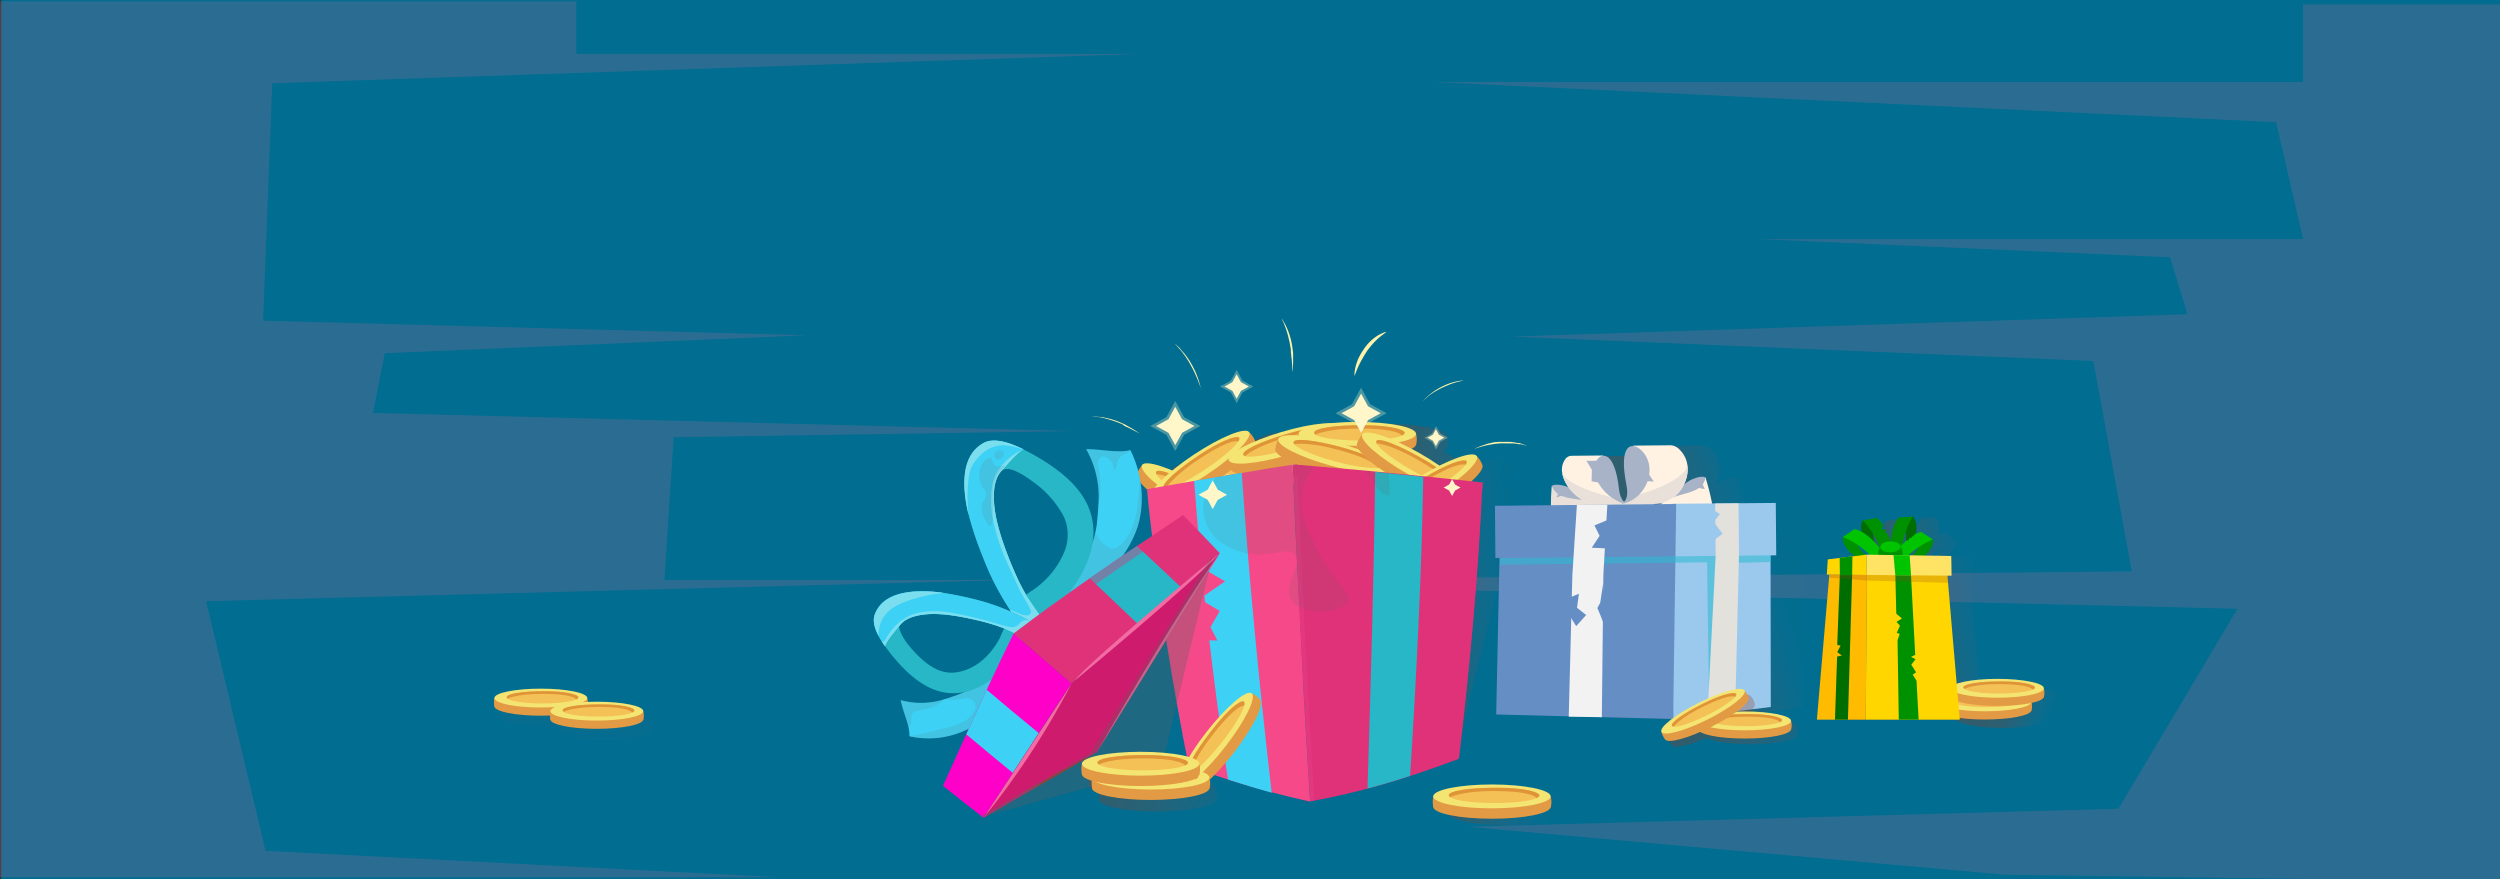 <?xml version="1.0" encoding="utf-8"?>
<svg viewBox="0 0 570 200.47" xmlns="http://www.w3.org/2000/svg" xmlns:xlink="http://www.w3.org/1999/xlink">
  <rect x="0" y="0" width="570" height="200.47" fill="#333333" stroke="none"/>
  <defs>
    <linearGradient id="linear-gradient-2" x1="285" y1="-150.13" x2="285" y2="492.46" gradientUnits="userSpaceOnUse">
      <stop offset="0.31" stop-color="#646d8a" stop-opacity="0.1"/>
      <stop offset="0.33" stop-color="#696880" stop-opacity="0.19"/>
      <stop offset="0.38" stop-color="#775b63" stop-opacity="0.43"/>
      <stop offset="0.43" stop-color="#83504b" stop-opacity="0.64"/>
      <stop offset="0.48" stop-color="#8c4739" stop-opacity="0.8"/>
      <stop offset="0.53" stop-color="#92412b" stop-opacity="0.91"/>
      <stop offset="0.59" stop-color="#963d24" stop-opacity="0.98"/>
      <stop offset="0.66" stop-color="#973c21"/>
    </linearGradient>
    <linearGradient id="linear-gradient-3" x1="476.94" y1="170.09" x2="441.92" y2="153.95" xlink:href="#linear-gradient-2"/>
    <linearGradient id="linear-gradient-4" x1="476.67" y1="133.49" x2="398.21" y2="151.1" xlink:href="#linear-gradient-2"/>
    <linearGradient id="linear-gradient-5" x1="432.95" y1="119.51" x2="340.08" y2="146.77" xlink:href="#linear-gradient-2"/>
    <linearGradient id="linear-gradient-7" x1="369.26" y1="137.1" x2="287.08" y2="140.82" xlink:href="#linear-gradient-2"/>
    <linearGradient id="linear-gradient-8" x1="129.86" y1="245.46" x2="134.55" y2="4.42" xlink:href="#linear-gradient-2"/>
    <linearGradient id="linear-gradient-9" x1="224.25" y1="178.99" x2="250.1" y2="178.99" xlink:href="#linear-gradient-2"/>
    <linearGradient id="linear-gradient-10" x1="314.93" y1="206.69" x2="211.76" y2="152.95" xlink:href="#linear-gradient-2"/>
    <linearGradient id="linear-gradient-11" x1="376.04" y1="198.9" x2="298.66" y2="163.87" xlink:href="#linear-gradient-2"/>
    <linearGradient id="linear-gradient-12" x1="430.35" y1="194.9" x2="365.14" y2="144.03" xlink:href="#linear-gradient-2"/>
  </defs>
  <g style="isolation:isolate">
    <g id="Promotion_Image_Template" style="">
      <g id="Background_5" data-name="Background 5" style="">
        <rect id="Fill" x="0.3" width="569.7" height="201.587" style="fill: rgb(0, 109, 145);" y="-0.587"/>
        <polygon id="Shadow" points="177.18 200 60.55 193.99 46.99 137.07 230.45 132.24 151.5 132.24 153.58 99.69 244.86 98.28 85.04 94.15 87.72 80.53 184.09 76.44 59.99 73.12 62.07 18.98 260 12.28 131.4 12.28 131.4 0.31 0 0.31 0 200 177.18 200" style="fill:#bd6f95;opacity:0.23;mix-blend-mode:multiply"/>
        <polygon id="Shadow-2" data-name="Shadow" points="525.1 1 525.1 18.69 326.48 18.69 518.95 27.86 525.1 54.5 400.81 54.5 494.79 58.66 498.74 71.65 344.71 76.74 477.29 82.31 486.04 130.28 246.21 132.49 510.15 138.8 483 184.39 334.68 188.5 457.17 199.44 570 201 570 1 525.1 1" style="fill:#bd6f95;opacity:0.23;mix-blend-mode:multiply"/>
      </g>
      <path d="M470,158.85h0c0-1.19-4.75-2.16-10.6-2.16s-10.59,1-10.59,2.16a6.74,6.74,0,0,0-.07,1.64c-1.71.39-2.77.89-2.77,1.45a5,5,0,0,0,0,1.88c0,1.19,4.75,2.15,10.6,2.15,5.64,0,10.25-.9,10.56-2h0a3.88,3.88,0,0,0,.05-1.76c1.6-.36,2.62-.82,2.76-1.33h0A3.88,3.88,0,0,0,470,158.85Z" style="opacity:0.32;mix-blend-mode:multiply;fill:url(#linear-gradient-3)"/>
      <path d="M449.2,131.52v-.12h.94l-.07-4.49-6-.1c2.3-2.28,1.85-3.68,1.85-3.68l-2.61-1.71a5.14,5.14,0,0,0-1.27.46c.45-3.17-.75-4-.75-4l-3.12.21c-1.09,1.24-1.62,3.39-1.87,5.47h-.08c-.19-.58-.4-1.16-.64-1.72,0-.1-.59-.25-.59-.25l.22-.56-1.08-.3s.56-.66.43-.86a5.88,5.88,0,0,0-1.48-1.6l-3.14.53s-.67.72-.34,2.58a5.22,5.22,0,0,0-1.61-.61l-2.61,1.8s-.57,1.75,2.6,4.38l-.44.06h0l-.23,0-.32,0-2.34.28h0l-2.72.34-.22,3.48h.57l-2.83,33.07H452ZM442.53,125a10.85,10.85,0,0,1-1.31,1.78h-.65c.06-.15.13-.3.18-.43A20.72,20.72,0,0,1,442.53,125Zm-2.8-1.5c-.27.23-.53.47-.79.71a20.69,20.69,0,0,1,.76-2.81A9.77,9.77,0,0,1,439.73,123.49ZM433.79,125l0,.06c-.37-.43-.77-.87-1.19-1.3a9.17,9.17,0,0,1-.37-2A18.59,18.59,0,0,1,433.79,125Zm-5.11-.65a18.61,18.61,0,0,1,2.86,2.29h-.85l-.2,0A10.66,10.66,0,0,1,428.68,124.32Z" style="opacity:0.32;mix-blend-mode:multiply;fill:url(#linear-gradient-4)"/>
      <path d="M411.05,153.77l0-10.36,0-15.22h0v-1.5l1.28,0-.1-12-14.5.13a58.77,58.77,0,0,0-1.53-5.93s-.75-.54-2.88.36a8.23,8.23,0,0,0-2,1.21,7.56,7.56,0,0,0,.75-4.36,6.14,6.14,0,0,0-1.7-3.45,3.13,3.13,0,0,0-2.08-1.08l-8.52.08v0c-1.62-.18-3,1.82-1.61,8.86.44,2.25,0,3.37-.54,3.93a4.9,4.9,0,0,1-1.2-3.07c-.66-6-2.34-7.62-3.66-7.44v0l-7.21.07a1.88,1.88,0,0,0-1.47,1,4.06,4.06,0,0,0-.54,2.94,7.72,7.72,0,0,0,1.37,3.15,7,7,0,0,0-.81-.26c-2.32-.59-2.95,0-2.95,0s-.18,2-.2,4.4l-12.75.13.1,11.89h.94L348.45,163l16.54.43v.08l7.55.12,16.26.42,7.82-1h0l6.31-.77h0l8.13-1ZM384.51,115h0l.12-.09a7.33,7.33,0,0,0,1.35-.16l-.3.24Z" style="opacity:0.32;mix-blend-mode:multiply;fill:url(#linear-gradient-5)"/>
      <path d="M345.21,110.56l-2.54-.26c1.77-1.61,2.74-2.93,2.55-3.64l0,0a4.82,4.82,0,0,0-1.31-2.16h0c-.59-1-4.1,0-8.55,2.2-1.36-1-2.9-1.92-4.57-2.87-.59-.34-1.17-.66-1.75-1,.57-.28.9-.58,1-.89h0a5,5,0,0,0,0-2.52h0c0-1.51-6-2.72-13.39-2.72a60,60,0,0,0-6.12.3,41.66,41.66,0,0,0-11.16,2,60,60,0,0,0-6,2.12A4.94,4.94,0,0,0,292,99.05h0c-.84-1.25-6.5,1-12.66,5.15a59.15,59.15,0,0,0-4.86,3.59c-3.65-1.54-6.39-2.1-6.88-1.23a6.39,6.39,0,0,0-1.18,2.06c-.36.63.55,1.91,2.29,3.46.11,1.16.22,2.3.34,3.45.17,1.58.33,3.16.53,4.74,2,18.12,5,36.46,8.65,55q4.49,1.58,8.94,3h0l.66.22.09,0,.07,0,.7.21c2.83.9,5.65,1.75,8.45,2.53v-.1h0c2.93.78-.35,2.06-.35,2.06.31-.05,32.79-9,35.78-10.18,2.45-20.67,11.58-40.5,12.51-60.4C345.3,111.57,345.47,110.56,345.21,110.56Zm-55.56-2.12-1.45.24-1.1.19-1,.17c.66-.48,1.29-1,1.88-1.44a.7.7,0,0,0,.06.09C288.16,108.09,288.74,108.33,289.65,108.44Zm12.71-2.16.54.24-1-.09-.17,0Z" style="opacity:0.32;mix-blend-mode:multiply;fill:url(#linear-gradient-7)"/>
      <polyline points="260.01 111.65 292.55 107.85 336.47 110.17 293.2 106.05 260.01 111.65" style="fill:#e03279;opacity:0.71;mix-blend-mode:multiply"/>
      <ellipse cx="282.64" cy="109.11" rx="13.39" ry="2.72" style="fill:#e39a44"/>
      <path d="M296,106.74a5,5,0,0,1,0,2.52l-2.59.2.31-1.2Z" style="fill:#e39a44"/>
      <path d="M269.25,106.74a6.3,6.3,0,0,0,0,2.37c.29.56,2.67.35,2.67.35l-1.55-2.54Z" style="fill:#e39a44"/>
      <path d="M296,106.74c0,1.5-6,2.72-13.39,2.72s-13.39-1.22-13.39-2.72,6-2.73,13.39-2.73S296,105.23,296,106.74Z" style="fill:#f4e573"/>
      <path d="M293.44,106.51c0,1-4.63,1.75-10.33,1.75s-10.34-.79-10.34-1.75,4.63-1.75,10.34-1.75S293.44,105.54,293.44,106.51Z" style="fill:#f4a43f;opacity:0.56"/>
      <path d="M273.09,106.93s2.56-1.46,10.33-1.41c8.82.06,9.36,1.6,9.36,1.6s1.09-.39.5-.92-3.28-1.46-9.63-1.44c-6.13,0-10.88.68-10.88,1.75Z" style="fill:#e09438"/>
      <path d="M269.07,79.44l-.15-.14-.28-.27-.46-.4-.41-.34,0,0,.1.11.28.28.41.45.25.28.13.15.14.16c.19.22.38.47.58.72l.3.41.31.43.3.45.3.47c.2.32.39.65.58,1s.37.67.53,1l.25.5c.08.17.16.33.23.5.15.32.29.64.42.94s.25.6.35.87l.29.74.21.57.13.38,0,.13h0a17.13,17.13,0,0,0-.49-1.88c-.17-.56-.4-1.2-.68-1.87-.14-.34-.29-.69-.46-1s-.34-.69-.53-1-.39-.67-.6-1l-.32-.47-.32-.45-.33-.43-.33-.39c-.22-.25-.43-.49-.64-.7Z" style="fill:#fff3a9"/>
      <path d="M256.39,97.12l.95.43.83.42.7.37.54.29.34.19.12.07,0,0a18.1,18.1,0,0,0-1.61-1.09c-.5-.3-1.09-.63-1.75-1-.33-.16-.67-.31-1-.46s-.72-.29-1.08-.42-.74-.25-1.11-.35l-.55-.15-.54-.12-.53-.11-.51-.08c-.33,0-.65-.08-.94-.1h-.42l-.37,0h-.62l-.53,0v0l.14,0,.4,0,.6.06.37,0,.2,0,.21,0c.29,0,.59.1.92.16l.49.1c.17,0,.34.08.52.12l.52.14.54.16c.36.11.72.22,1.08.36s.72.25,1.07.4l.51.21Z" style="fill:#fff3a9"/>
      <path d="M292.53,73.28c.07.16.14.35.24.56l.13.35c0,.07.05.13.07.19l.08.2c.1.27.19.57.3.87l.14.48.15.51.14.52c0,.18.08.36.12.54.09.37.17.74.23,1.11s.14.75.19,1.12l0,.27,0,.28c0,.18.05.36.07.54,0,.35.08.7.11,1l.07.92.06.79,0,.62,0,.39v.14h.05a16.7,16.7,0,0,0,.15-1.94c0-.58,0-1.26,0-2,0-.37-.06-.74-.11-1.12s-.1-.77-.17-1.15-.16-.77-.25-1.14l-.15-.55-.17-.53-.17-.51-.19-.48c-.12-.31-.25-.6-.38-.86l-.09-.19-.09-.19-.18-.33c-.12-.21-.22-.39-.31-.53l-.28-.45-.05,0,.06.13A3.6,3.6,0,0,0,292.53,73.28Z" style="fill:#fff3a9"/>
      <path d="M308.86,85.72s.05-.19.17-.51.29-.76.52-1.3.53-1.14.88-1.78c.18-.31.36-.64.57-1s.41-.65.63-1,.46-.63.69-.93l.36-.44.36-.42.36-.39.37-.36q.36-.35.69-.63l.16-.14.16-.12.29-.24.49-.36.44-.3,0-.08-.14,0c-.09,0-.23.06-.4.13a6,6,0,0,0-.58.25c-.22.11-.48.23-.74.39l-.4.26-.41.3c-.14.1-.27.22-.42.34s-.27.24-.41.37a10.93,10.93,0,0,0-.81.85,11.65,11.65,0,0,0-.74,1c-.23.33-.45.67-.65,1s-.37.69-.53,1-.29.69-.4,1c-.06.17-.11.33-.16.48s-.09.31-.12.45c-.08.3-.13.57-.17.81s-.07.46-.09.63a3.57,3.57,0,0,0,0,.42v.14Z" style="fill:#fff3a9"/>
      <path d="M326,90.06c.47-.33,1-.7,1.68-1.06.31-.18.65-.36,1-.53s.69-.33,1.05-.48.71-.3,1.07-.44l.53-.18.53-.17.52-.14.5-.12c.32-.07.63-.13.92-.17l.21,0,.2,0,.37,0,.61,0,.54,0v0l-.14,0c-.1,0-.23,0-.4,0l-.63,0c-.24,0-.51,0-.81,0l-.46,0-.5.06-.52.09-.53.12-.55.15-.56.17c-.37.13-.74.27-1.11.43l-.54.25-.52.27c-.35.17-.68.38-1,.57s-.61.41-.89.61l-.39.3-.36.29c-.23.19-.42.38-.6.54s-.32.32-.43.45l-.27.3-.09.12,0,0A16.48,16.48,0,0,1,326,90.06Z" style="fill:#fff3a9"/>
      <path d="M338.33,101.46l-.44.15c-.28.09-.53.19-.75.28l-.57.25-.35.18-.12.07v0a16.1,16.1,0,0,1,1.84-.6,18.37,18.37,0,0,1,1.94-.43c.36-.07.73-.12,1.11-.17s.77-.08,1.16-.1.77,0,1.15,0h.57l.55,0,.54,0,.51.06c.33,0,.64.09.92.15l.21,0,.2,0,.37.09.59.16.51.17v0l-.13-.06-.36-.17-.58-.22c-.23-.07-.48-.17-.77-.24L346,101l-.49-.1-.51-.08-.55-.07-.56,0-.58,0-1.18,0-.59,0-.58.07c-.39,0-.76.12-1.12.2s-.71.16-1,.25Z" style="fill:#fff3a9"/>
      <polygon points="274.92 111.22 276.5 108.33 278.09 111.22 280.98 112.81 278.09 114.39 276.5 117.29 274.92 114.39 272.02 112.81 274.92 111.22" style="fill:#fff6ca;opacity:0.3"/>
      <polygon points="280.62 86.78 281.96 84.33 283.3 86.78 285.76 88.13 283.3 89.47 281.96 91.93 280.62 89.47 278.16 88.13 280.62 86.78" style="fill:#fff6ca;opacity:0.3"/>
      <polygon points="308.27 92.15 310.33 88.38 312.39 92.15 316.15 94.21 312.39 96.27 310.33 100.03 308.27 96.27 304.5 94.21 308.27 92.15" style="fill:#fff6ca;opacity:0.3"/>
      <polygon points="326.48 98.86 327.43 97.13 328.38 98.86 330.12 99.81 328.38 100.76 327.43 102.5 326.48 100.76 324.74 99.81 326.48 98.86" style="fill:#fff6ca;opacity:0.3"/>
      <polygon points="330.2 110.28 331.08 108.66 331.96 110.28 333.57 111.16 331.96 112.04 331.08 113.66 330.2 112.04 328.58 111.16 330.2 110.28" style="fill:#fff6ca;opacity:0.3"/>
      <polygon points="265.94 95.11 267.96 91.41 269.98 95.11 273.67 97.13 269.98 99.15 267.96 102.84 265.94 99.15 262.25 97.13 265.94 95.11" style="fill:#fff6ca;opacity:0.3"/>
      <path d="M293.44,106.51l3.76,76.38S298.15,143.6,293.44,106.51Z" style="fill:#e03279;mix-blend-mode:screen"/>
      <polygon points="260.01 111.65 293.75 108.26 336.47 110.17 293.2 106.05 260.01 111.65" style="fill:#e03279;opacity:0.32;mix-blend-mode:multiply"/>
      <g id="Obj">
        <path d="M388.85,108.86a55.89,55.89,0,0,1,1.87,8c.51,3.76-9.74,2.54-10.39,2.35s-3.39-1.25-3.27-1.89,2.18-3.23,3.07-3.47S388.85,108.86,388.85,108.86Z" style="fill:#fff2e3"/>
        <path d="M378.55,115.2c3.15-3.35,9.6-1.91,10.3-6.34,0,0-.76-.54-2.89.36-1.79.75-2.7,2-6.26,4.69C373.68,118.5,378.55,115.2,378.55,115.2Z" style="fill:#a8b3c7"/>
        <path d="M353.8,110.79a52.92,52.92,0,0,0-.07,8.08c.34,3.75,10.25,1.18,10.85.91s3.09-1.68,2.82-2.28-2.89-2.87-3.82-3S353.8,110.79,353.8,110.79Z" style="fill:#e8e0d9"/>
        <path d="M365.44,115.61c-3.88-2.86-9.95-.58-11.64-4.82,0,0,.63-.63,2.95,0,1.94.5,3.12,1.57,7.26,3.75C371,118.18,365.44,115.61,365.44,115.61Z" style="fill:#a8b3c7"/>
        <path d="M371.15,115.12l-5.64.93-.65-.83-.12-.07c-4,0-8-3.81-8.55-7.29a4.11,4.11,0,0,1,.54-2.94,1.91,1.91,0,0,1,1.47-1l7.21-.07,3.64,9.35.4.54.41.55Z" style="fill:#fff2e3"/>
        <path d="M371.15,115.12l-5.64.93-.65-.83-.12-.07c-4,0-8-3.81-8.55-7.29.86,2.2,7.22,4.83,13.26,5.93l.41.55Z" style="fill:#e8e0d9"/>
        <path d="M372.11,115.08c-5.18,0-10.43-6.52-8-10.23,1.14-1.76,4.06-1.83,5,6.51C369.55,115.6,372.11,115.08,372.11,115.08Z" style="fill:#a8b3c7"/>
        <path d="M369.3,114.93l7.43,1,.46-1,.12-.09c4.7,0,8-4.69,7.42-8.79a6.14,6.14,0,0,0-1.7-3.45,3.13,3.13,0,0,0-2.08-1.08l-8.52.08-.89,11.1-.27.64L371,114l-1,.73Z" style="fill:#fff2e3"/>
        <path d="M369.4,114.91l7.32,1,.46-1,.11-.09c4.7,0,8-4.68,7.43-8.79-.21,2.62-6.75,5.86-13.47,7.3L371,114l-1,.73Z" style="fill:#e8e0d9"/>
        <path d="M368.6,115c6.13-.07,9.92-7.92,5.73-12.24-2-2-5.45-2.06-3.51,7.79C371.8,115.5,368.6,115,368.6,115Z" style="fill:#a8b3c7"/>
        <polygon points="404.88 114.67 404.98 126.61 403.69 126.63 403.71 143.35 403.73 153.71 403.74 161.19 381.48 163.94 381.04 114.86 404.88 114.67" style="fill:#9bc8ed"/>
        <polygon points="381.48 163.94 341.13 162.9 341.89 127.2 340.95 127.22 340.85 115.32 382.17 114.9 381.48 163.94" style="fill:#648ec4"/>
        <polygon points="387.85 126.78 387.82 126.78 342.02 127.25 342.03 128.76 389.21 128.21 389.69 161.33 395.49 128.35 403.7 128.13 403.69 126.62 387.85 126.78" style="fill:#2dbcd3;opacity:0.56;mix-blend-mode:multiply"/>
        <polygon points="395.62 162.19 389.31 162.97 391.17 126.75 391.06 114.8 396.39 114.75 396.49 126.7 395.62 162.19" style="fill:#e2e1dc"/>
        <polygon points="366.48 115.06 365.57 131.01 365.22 163.52 357.67 163.4 358.5 131.08 359.53 115.13 366.48 115.06" style="fill:#f2f2f2"/>
        <polyline points="366.69 118.49 363.54 119.79 364.71 122.17 362.92 124.88 365.04 124.98 367.38 125.1" style="fill:#648ec4"/>
        <polyline points="359.37 142.76 361.64 140.22 359.56 138.58 359.99 135.37 358.03 136.19 355.88 137.11" style="fill:#648ec4"/>
        <path d="M366.12,143.64a51.13,51.13,0,0,0-1.92-5l.66-1.25.69-4.59" style="fill:#648ec4"/>
        <polyline points="389.64 124.06 392.75 121.68 390.68 118.98 392.17 117.21 390.63 116.28" style="fill:#9bc8ed"/>
        <polyline points="365.71 110.24 362.88 109.74 362.95 107.11 361.69 105.06 364.97 105.05" style="fill:#a8b3c7"/>
        <polyline points="374.65 109.65 377.06 109.8 375.16 106.98" style="fill:#a8b3c7"/>
        <polyline points="355.71 111.56 354.83 113.46 357.04 112.62" style="fill:#a8b3c7"/>
        <path d="M386.21,111s2.49.56,2.48.51-.92-2.1-.92-2.1" style="fill:#a8b3c7"/>
      </g>
      <path d="M148.4,164.71h0c0-1.19-4.74-2.15-10.6-2.15-.7,0-1.38,0-2,0a3.74,3.74,0,0,0-.13-.87h0c0-1.19-4.74-2.16-10.59-2.16s-10.59,1-10.59,2.16a5,5,0,0,0,0,1.87c0,1.19,4.74,2.16,10.59,2.16.71,0,1.4,0,2.07,0a2.16,2.16,0,0,0,.1.87c0,1.19,4.74,2.15,10.59,2.15,5.65,0,10.25-.9,10.57-2h0A3.88,3.88,0,0,0,148.4,164.71Z" style="opacity:0.32;mix-blend-mode:multiply;fill:url(#linear-gradient-8)"/>
      <ellipse cx="270.86" cy="114.74" rx="2.72" ry="13.39" transform="translate(37.02 293.21) rotate(-60.31)" style="fill:#e39a44"/>
      <path d="M283.66,119.31a4.82,4.82,0,0,1-1.25,2.19l-2.34-1.11.86-.89Z" style="fill:#e39a44"/>
      <path d="M260.4,106.05s-1.15,1.42-1.17,2.06,2.14,1.62,2.14,1.62l-.09-3Z" style="fill:#e39a44"/>
      <path d="M283.66,119.31c-.74,1.31-6.55-.6-13-4.27s-11-7.69-10.28-9,6.56.6,13,4.26S284.41,118,283.66,119.31Z" style="fill:#f4e573"/>
      <path d="M281.53,117.83c-.48.84-4.89-.77-9.85-3.6s-8.58-5.8-8.11-6.64,4.89.77,9.85,3.6S282,117,281.53,117.83Z" style="fill:#f4a43f;opacity:0.56"/>
      <path d="M263.63,108.12s3,0,9.68,3.89c7.63,4.42,7.34,6,7.34,6s1.14.2.89-.56-2.13-2.89-7.65-6c-5.33-3-9.79-4.79-10.32-3.87Z" style="fill:#e09438"/>
      <ellipse cx="274.97" cy="107.93" rx="13.39" ry="2.72" transform="translate(-13.75 170.36) rotate(-33.63)" style="fill:#e39a44"/>
      <path d="M284.8,98.54a4.93,4.93,0,0,1,1.4,2.1l-2.05,1.6-.41-1.17Z" style="fill:#e39a44"/>
      <path d="M262.5,113.37s.76,1.67,1.32,2,2.41-1.19,2.41-1.19l-2.69-1.26Z" style="fill:#e39a44"/>
      <path d="M284.8,98.54c.83,1.25-3.48,5.59-9.64,9.68s-11.82,6.4-12.66,5.15,3.49-5.59,9.64-9.68S284,97.29,284.8,98.54Z" style="fill:#f4e573"/>
      <path d="M282.52,99.78c.53.81-2.89,4-7.64,7.18s-9,5.07-9.57,4.27,2.88-4,7.63-7.18S282,99,282.52,99.78Z" style="fill:#f4a43f;opacity:0.56"/>
      <path d="M265.81,111.41s1.32-2.64,7.82-6.9c7.37-4.83,8.68-3.85,8.68-3.85s.69-.93-.1-1-3.53.6-8.82,4.13c-5.09,3.4-8.67,6.59-8.08,7.48Z" style="fill:#e09438"/>
      <ellipse cx="293.64" cy="103.38" rx="13.39" ry="2.72" transform="translate(-17.26 87.56) rotate(-16.48)" style="fill:#e39a44"/>
      <path d="M305.8,97.3a4.84,4.84,0,0,1,.72,2.42l-2.43.93,0-1.24Z" style="fill:#e39a44"/>
      <path d="M280.13,104.9a6.29,6.29,0,0,0,.67,2.28c.44.46,2.66-.43,2.66-.43l-2.2-2Z" style="fill:#e39a44"/>
      <path d="M305.8,97.3c.43,1.44-5,4.31-12.06,6.41s-13.18,2.63-13.61,1.19,5-4.31,12.06-6.41S305.38,95.86,305.8,97.3Z" style="fill:#f4e573"/>
      <path d="M303.26,97.82c.27.92-3.94,3-9.41,4.61s-10.13,2.18-10.41,1.25,3.94-3,9.41-4.61S303,96.89,303.26,97.82Z" style="fill:#f4a43f;opacity:0.56"/>
      <path d="M283.86,104s2.05-2.13,9.51-4.28c8.47-2.45,9.43-1.13,9.43-1.13s.94-.68.22-1-3.56-.47-9.65,1.35c-5.87,1.75-10.23,3.74-9.93,4.76Z" style="fill:#e09438"/>
      <ellipse cx="309.47" cy="101.29" rx="13.39" ry="2.72" style="fill:#e39a44"/>
      <path d="M322.86,98.92a5,5,0,0,1,0,2.52l-2.59.2.31-1.2Z" style="fill:#e39a44"/>
      <path d="M296.08,98.92a6.3,6.3,0,0,0,0,2.37c.29.57,2.67.35,2.67.35l-1.54-2.54Z" style="fill:#e39a44"/>
      <path d="M322.86,98.92c0,1.5-6,2.72-13.39,2.72s-13.39-1.22-13.39-2.72,6-2.72,13.39-2.72S322.86,97.41,322.86,98.92Z" style="fill:#f4e573"/>
      <path d="M320.27,98.69c0,1-4.63,1.75-10.33,1.75s-10.33-.79-10.33-1.75,4.62-1.75,10.33-1.75S320.27,97.72,320.27,98.69Z" style="fill:#f4a43f;opacity:0.56"/>
      <path d="M299.92,99.11s2.56-1.46,10.33-1.41c8.82.06,9.36,1.6,9.36,1.6s1.09-.39.5-.92-3.28-1.45-9.63-1.44c-6.13,0-10.87.68-10.87,1.75Z" style="fill:#e09438"/>
      <ellipse cx="303.73" cy="105.9" rx="2.72" ry="13.39" transform="translate(122.07 371.35) rotate(-74.84)" style="fill:#e39a44"/>
      <path d="M317.27,107.11a4.82,4.82,0,0,1-.66,2.43l-2.55-.48.61-1.08Z" style="fill:#e39a44"/>
      <path d="M291.43,100.1a6.17,6.17,0,0,0-.62,2.29c.13.63,2.48,1,2.48,1l-.83-2.85Z" style="fill:#e39a44"/>
      <path d="M317.27,107.11c-.39,1.45-6.5,1.06-13.63-.88s-12.61-4.68-12.21-6.13,6.49-1.06,13.63.88S317.66,105.66,317.27,107.11Z" style="fill:#f4e573"/>
      <path d="M314.83,106.21c-.25.93-4.92.48-10.43-1s-9.77-3.46-9.51-4.4,4.92-.48,10.43,1S315.09,105.28,314.83,106.21Z" style="fill:#f4a43f;opacity:0.56"/>
      <path d="M295.08,101.3s2.86-.74,10.34,1.34c8.49,2.36,8.61,4,8.61,4s1.16-.09.73-.76-2.79-2.26-8.92-3.91c-5.92-1.59-10.67-2.19-10.95-1.16Z" style="fill:#e09438"/>
      <ellipse cx="321.06" cy="107.72" rx="2.72" ry="13.39" transform="translate(68.46 333.28) rotate(-60.31)" style="fill:#e39a44"/>
      <path d="M333.87,112.29a4.91,4.91,0,0,1-1.25,2.19l-2.35-1.11.86-.89Z" style="fill:#e39a44"/>
      <path d="M310.61,99a6.28,6.28,0,0,0-1.18,2.06c0,.63,2.14,1.62,2.14,1.62l-.08-3Z" style="fill:#e39a44"/>
      <path d="M333.87,112.29c-.75,1.31-6.56-.6-13-4.27s-11-7.69-10.28-9,6.55.6,13,4.26S334.61,111,333.87,112.29Z" style="fill:#f4e573"/>
      <path d="M331.73,110.81c-.48.84-4.88-.77-9.84-3.6s-8.59-5.8-8.11-6.64,4.89.77,9.84,3.6S332.21,110,331.73,110.81Z" style="fill:#f4a43f;opacity:0.56"/>
      <path d="M313.84,101.1s3,0,9.67,3.89c7.64,4.42,7.34,6,7.34,6s1.15.2.9-.55-2.13-2.89-7.66-6c-5.33-3-9.78-4.79-10.31-3.87Z" style="fill:#e09438"/>
      <ellipse cx="326.46" cy="112.91" rx="13.39" ry="2.72" transform="translate(-11.42 184.74) rotate(-31.08)" style="fill:#e39a44"/>
      <path d="M336.71,104a5,5,0,0,1,1.3,2.17l-2.12,1.5-.35-1.19Z" style="fill:#e39a44"/>
      <path d="M313.77,117.79a6.42,6.42,0,0,0,1.23,2c.54.33,2.46-1.08,2.46-1.08l-2.63-1.37Z" style="fill:#e39a44"/>
      <path d="M336.71,104c.77,1.29-3.73,5.43-10.07,9.25s-12.09,5.86-12.87,4.58,3.73-5.43,10.06-9.25S335.93,102.68,336.71,104Z" style="fill:#f4e573"/>
      <path d="M334.37,105.1c.5.83-3.06,3.89-7.95,6.84s-9.25,4.66-9.75,3.83,3.06-3.89,7.95-6.83S333.87,104.28,334.37,105.1Z" style="fill:#f4a43f;opacity:0.56"/>
      <path d="M317.16,116s1.44-2.58,8.12-6.55c7.58-4.5,8.84-3.46,8.84-3.46s.73-.9-.05-1-3.56.45-9,3.74c-5.24,3.17-9,6.2-8.41,7.11Z" style="fill:#e09438"/>
      <path d="M338,110v0c-.89,20.54-2.84,41.57-5.37,62.94-3,1.14-6,2.23-8.93,3.22l-2.9,1c-2.1.66-4.19,1.3-6.28,1.9-5.29,1.49-10.55,2.72-15.79,3.65q-1.4-22.22-2.51-44.47c-.18-3.47-.35-6.95-.51-10.42v-.12q-.54-10.92-1-21.83c1.6.12,3.2.26,4.81.41,3.87.32,7.75.68,11.63,1l2.39.23,2.44.22.69.08,6.36.63.87.09,4.61.47Z" style="fill:#e03279"/>
      <g style="opacity:0.2">
        <path d="M295.85,108.52q1.57,37.05,3.79,74.07l-.94.17q-2.34-37.15-3.9-74.35Z" style="fill:#f44d99"/>
      </g>
      <path d="M324.5,108.72c-.38,22.5-1.53,45.26-3,68.18q-4.87,1.59-9.71,2.88c.74-24.14,1.48-48.23,1.75-72.18Z" style="fill:#28b7c6"/>
      <path d="M321.49,176.9c3.69-1.17,7.39-2.47,11.11-3.87,2.33-19.86,4.18-39.42,5.12-58.57-.55,0,.8-4.41.25-4.42-1.09,18.64-4.88,42.06-7.16,61.38Q326.12,174.26,321.49,176.9Z" style="fill:#e03279;opacity:0.71;mix-blend-mode:multiply"/>
      <path d="M298.7,182.76c-2.9-.63-5.83-1.34-8.77-2.12-.88-.24-1.77-.48-2.67-.74Q284,179,280.79,178l-.15-.06c-3.19-1-6.39-2.06-9.61-3.18-3.67-18.53-6.65-36.87-8.65-55-.2-1.58-.36-3.16-.53-4.74-.12-1.17-.24-2.33-.34-3.5l10.75-1.87.27,0,4.71-.8.75-.13,1.87-.32c1.09-.2,2.18-.38,3.28-.56q5.78-1,11.56-1.88.45,10.92,1,21.83v.12c.16,3.47.33,6.95.51,10.42Q297.3,160.54,298.7,182.76Z" style="fill:#f54989"/>
      <path d="M289.94,180.74q-4.54-1.26-9.15-2.75l-.16-.05-.66-.22c-3.42-22.8-6.08-45.49-7.7-68.07l10.86-1.85c1.63,24.22,4,48.5,6.8,72.84Z" style="fill:#3dd2f5"/>
      <path d="M307.3,137.13c-1.08,2.42-7.58,3-11.11,1.16a4.41,4.41,0,0,1-1.83-1.62c-1.6-2.68,1.3-6.31,1.32-8.8v-.12a2.07,2.07,0,0,0-.48-1.34c-1.4-1.64-4.29.15-8.61,0a15.23,15.23,0,0,1-8.45-2.94,10,10,0,0,1-2.06-2.1c-.24-.34-.46-.72-.68-1.11a10.1,10.1,0,0,1-1-5.53c.15-1.87.77-3.1,2.89-5.93l.75-.13,1.87-.32c1.09-.2,2.18-.38,3.28-.56q5.78-1,11.56-1.88c1.6.12,3.2.26,4.81.41-.66,1.56-2.18,2.92-2.72,6.14-.66,4.12.92,7.55,2.93,11.76C303.86,132.86,308.3,134.89,307.3,137.13Z" style="fill:#606060;opacity:0.13;mix-blend-mode:multiply"/>
      <path d="M316.55,112.93c-1,.47-3.35-2.46-5.41-5.55l2.39.23,2.44.22.69.08C316.46,110,317.4,112.53,316.55,112.93Z" style="fill:#606060;opacity:0.13;mix-blend-mode:multiply"/>
      <polyline points="272.12 128.35 279.3 132.55 273.49 136.56 278.1 139.3 275.99 143 277.55 146.05 274.12 145.92" style="fill:#f54989"/>
      <path d="M257.73,102.62c.35.7.66,1.42.94,2.14s.57,1.62.8,2.44a24,24,0,0,1,.4,11c-.14.67-.32,1.33-.52,2a25.77,25.77,0,0,1-5,8.58,42.43,42.43,0,0,1-8.23,7.64A11.51,11.51,0,0,1,243.4,138a5.65,5.65,0,0,1-6.78-2.54,2.08,2.08,0,0,1-.31-.87c0-.45.35-.63.74-.73a11.38,11.38,0,0,0,2-.73A26.73,26.73,0,0,0,243,131a15,15,0,0,0,5.65-6.17,20.4,20.4,0,0,0,1.52-6.31c.11-1,.18-2,.24-3,0-.1,0-.2,0-.3a21.84,21.84,0,0,0-2.76-12.8C251,102.36,254.74,103.37,257.73,102.62Z" style="fill:#3dd2f5"/>
      <path d="M259.47,107.2a24,24,0,0,1,.4,11c-.14.67-.32,1.33-.52,2a25.77,25.77,0,0,1-5,8.58,42.43,42.43,0,0,1-8.23,7.64A11.51,11.51,0,0,1,243.4,138a5.65,5.65,0,0,1-6.78-2.54,2.08,2.08,0,0,1-.31-.87c0-.45.35-.63.74-.73a11.38,11.38,0,0,0,2-.73A26.73,26.73,0,0,0,243,131a15,15,0,0,0,5.65-6.17c.49-1.08.71-2.31,1.21-3.37a1.69,1.69,0,0,0,.32.8,7.34,7.34,0,0,0,2.61,2.58,2,2,0,0,0,2.33-.34c3.68-2.88,4.16-8,4.57-12.57a10.43,10.43,0,0,0-.31-4.76Z" style="fill:#606060;opacity:0.13;mix-blend-mode:multiply"/>
      <path d="M232.51,146.44a5.25,5.25,0,0,1,.26,2.06,10.41,10.41,0,0,1-.64,2.64l-.2.53a35.78,35.78,0,0,1-4.18,7.94,20.91,20.91,0,0,1-5.83,5.91,15.28,15.28,0,0,1-1.48.84,20.17,20.17,0,0,1-13.09,1.52h0a8.59,8.59,0,0,0-.2-2c-.43-2-1.39-4.18-1.8-6.26a17.37,17.37,0,0,0,9.86-.16l.46-.13.55-.18c1.2-.4,2.44-.83,3.63-1.34a15.25,15.25,0,0,0,3.66-2.17,12.67,12.67,0,0,0,3.68-5.85l.06-.17a24,24,0,0,0,.84-3.73c0-.3.08-.6.11-.9.07-.12.13-.25.19-.38s.39-.87.62-1.33l0,0a2.34,2.34,0,0,1,.38.09A4.75,4.75,0,0,1,232.51,146.44Z" style="fill:#3dd2f5"/>
      <path d="M231.93,151.67a35.78,35.78,0,0,1-4.18,7.94,21,21,0,0,1-5.83,5.91,13.43,13.43,0,0,1-1.48.84,20.17,20.17,0,0,1-13.09,1.52l1.94-.35c2-.39,4-1,6.1-1.52a18,18,0,0,0,4.38-1.52,6.12,6.12,0,0,0,2.15-2,2,2,0,0,0-1.73-3.31c-.62.11-1.25.19-1.86.31a4.33,4.33,0,0,1-2.67-.2l.55-.18a21.92,21.92,0,0,0,7.29-3.52,12.59,12.59,0,0,0,3.68-5.84,3.33,3.33,0,0,1,1.1-.14,4.43,4.43,0,0,1,1.76.64A10.51,10.51,0,0,1,231.93,151.67Z" style="fill:#606060;opacity:0.13;mix-blend-mode:multiply"/>
      <path d="M237.12,104.53c-1.09-.65-2.36-1.38-3.69-2-3.13-1.55-6.63-2.73-8.93-1.54-3.92,2-4.81,6.25-4.55,10.7.27,4.67,2,9.82,4,15,.63,1.57,1.29,3.15,2,4.73A65.77,65.77,0,0,0,233.11,143l.08.1.08-.06q1.86-1.44,3.75-2.86,3.33-2.52,6.73-5c3.95-5.25,7.6-12.5,4.23-20C246,110.83,241.81,107.34,237.12,104.53Zm5,12.45a16,16,0,0,1,.7,1.45,10.33,10.33,0,0,1-.37,7.89,19.71,19.71,0,0,1-7.09,8.3c-.09.06-.95.62-1.43,1-.21.16-.36.28-.34.3-.74-1.29-1.05-2.83-1.67-4.14s-1.16-2.6-1.82-4.26c-2.2-5.59-3.32-9.77-3.49-13.2-.11-2.46,0-5.45,1.78-7s6.18,1.8,8,3.17A22.71,22.71,0,0,1,242.11,117Z" style="fill:#28b7c6"/>
      <path d="M233.43,102.49l-.05,0a1.91,1.91,0,0,0-.32.16c-1.53.87-4.23,4.21-4.44,4.42-1.5,1.38-2.18,3.78-2,7.22s1.29,7.61,3.49,13.2c.66,1.66,1.24,3,1.82,4.26s1.28,2.57,2,3.84l0,.06s1.39,2.14,3.07,4.52q-1.89,1.42-3.75,2.86l-.16,0q-1.52-2-2.87-4.07a63.42,63.42,0,0,1-4.24-7.58c-.75-1.58-1.41-3.16-2-4.73a73.8,73.8,0,0,1-3.09-9.25,31.43,31.43,0,0,1-.92-5.73c-.26-4.45.63-8.67,4.55-10.7C226.8,99.76,230.3,100.94,233.43,102.49Z" style="fill:#3dd2f5"/>
      <path d="M230.25,139a5.74,5.74,0,0,0,.83.34c.5.23,1,.47,1.5.65a5.54,5.54,0,0,0,1.6.32.87.87,0,0,0,.87-.8,2.16,2.16,0,0,0-.39-1.11c-.24-.47-.51-.94-.77-1.4-.59-1-1.24-2.1-1.72-3.15s-1-2.19-1.48-3.28c-.7-1.49-1.43-3-2-4.46a45,45,0,0,1-2.34-8,18.93,18.93,0,0,1-.17-7,9,9,0,0,1,1.45-4,15.65,15.65,0,0,1,2.66-2.8,8.21,8.21,0,0,1,2.7-1.64l.08,0c-1.53.87-4.23,4.21-4.44,4.42-1.5,1.38-2.18,3.78-2,7.22s1.29,7.61,3.49,13.2c.66,1.66,1.24,3,1.82,4.26s1.28,2.57,2,3.84l0,.06s1.39,2.14,3.07,4.52q-1.89,1.42-3.75,2.86l-.16,0c-.14,0-.59-.79-.7-.94-.25-.34-.5-.68-.74-1C231.18,140.35,230.67,139.66,230.25,139Z" style="fill:#7bdeef"/>
      <path d="M234.91,141.63a52.77,52.77,0,0,0-10.39-4.38c-1.38-.41-2.75-.75-4.1-1.06-4.46-1-8.85-1.7-12.71-1.28-3.68.41-7.06,1.75-8.28,5.26-.72,2.06.68,4.79,2.36,7.15.71,1,1.47,2,2.14,2.76,2.92,3.48,6.33,6.46,10.21,7.53a12.18,12.18,0,0,0,5.7.2c4-.83,7.48-3.57,10.1-6.33q1.27-2.52,2.57-5c.21-.39.41-.79.62-1.19.61-1.17,1.22-2.33,1.84-3.49l0-.08Zm-6.53,3c-.06.13-.12.26-.19.38-1.88,3.8-5.05,7.17-9.36,8.14a8.11,8.11,0,0,1-4-.07c-2.25-.63-4.68-2.46-7.25-5.47-2.23-2.61-2.71-4.63-2.56-4.85,1-1.43,2.85-2.32,5.69-2.66s6.38,0,11.21,1.11c1.44.32,2.62.62,3.7.93s2.44.39,3.59.84c0,0-.1.11-.19.28l0,0C228.77,143.74,228.42,144.52,228.38,144.61Z" style="fill:#28b7c6"/>
      <path d="M234.91,141.63l.06.12-1.84,3.5c-2.15-1.08-4.08-1.94-4.08-1.94l-.05,0c-1.12-.44-2.25-.82-3.38-1.16s-2.26-.61-3.7-.93c-4.83-1.08-8.37-1.44-11.21-1.11s-4.73,1.23-5.69,2.66c-.17.21-3,3.38-3.23,4.58-.26-.36-.51-.73-.74-1.1s-.51-.83-.73-1.25c-.89-1.69-1.38-3.4-.89-4.8,1.22-3.51,4.6-4.85,8.28-5.26a30,30,0,0,1,7.45.28c1.72.25,3.48.6,5.26,1,1.35.31,2.72.65,4.1,1.06a52.43,52.43,0,0,1,9.85,4.09Z" style="fill:#3dd2f5"/>
      <path d="M234.91,141.63l.06.12-1.84,3.5c-2.15-1.08-4.08-1.94-4.08-1.94l-.05,0c-1.12-.44-2.25-.82-3.38-1.16s-2.26-.61-3.7-.93c-4.83-1.08-8.37-1.44-11.21-1.11s-4.73,1.23-5.69,2.66c-.17.21-3,3.38-3.23,4.58-.26-.36-.51-.73-.74-1.1l.13.05c.37.11.56-.22.71-.48a13.79,13.79,0,0,1,3.29-4.06,10.42,10.42,0,0,1,4.65-2.13,20,20,0,0,1,6.64,0,94.89,94.89,0,0,1,11.84,2.86c1.28.38,2.72.77,3.6.18.36-.25.59-.65.94-.91a2.15,2.15,0,0,1,1.52-.38Z" style="fill:#7bdeef"/>
      <path d="M233.43,102.49l-.05,0-.6-.17a14.5,14.5,0,0,0-4-.82,7.64,7.64,0,0,0-5.29,2.34,8.94,8.94,0,0,0-2.14,3,10.46,10.46,0,0,0-.53,2.46,35.26,35.26,0,0,0,0,8,31.43,31.43,0,0,1-.92-5.73c-.26-4.45.63-8.67,4.55-10.7C226.8,99.76,230.3,100.94,233.43,102.49Z" style="fill:#7bdeef"/>
      <path d="M215.16,135.19a35.59,35.59,0,0,0-8.43,1.88c-2.23.82-4.32,1.91-5.5,4a7.53,7.53,0,0,0-.91,3.95c-.89-1.69-1.38-3.4-.89-4.8,1.22-3.51,4.6-4.85,8.28-5.26A30,30,0,0,1,215.16,135.19Z" style="fill:#7bdeef"/>
      <path d="M257.73,102.63c-.08.39-.83.69-1.21.89a4.17,4.17,0,0,0-1.34.91c-.66.81-.39,2.07-1.06,2.9a3.3,3.3,0,0,1-.32-1.21,2.94,2.94,0,0,0-1.53-1.83,1.79,1.79,0,0,0-.67-.2c-.82,0-1.18.87-1.22,1.4a7.79,7.79,0,0,0,.26,2,23.38,23.38,0,0,1-.22,8.05c0-.1,0-.2,0-.3a21.84,21.84,0,0,0-2.76-12.8s2.3.08,2.51.1c.88.07,1.75.16,2.63.24a24.52,24.52,0,0,0,2.55.11A19.81,19.81,0,0,0,257.73,102.63Z" style="fill:#606060;opacity:0.13;mix-blend-mode:multiply"/>
      <path d="M215.2,159.46c-1.3,1.54-3.41,2.16-5.47,2.48-.8.13-1.71.3-1.91,1.15a13.37,13.37,0,0,0,0,1.56,2.13,2.13,0,0,1-.64,1.23c-.43-2-1.39-4.18-1.8-6.26A17.37,17.37,0,0,0,215.2,159.46Z" style="fill:#606060;opacity:0.13;mix-blend-mode:multiply"/>
      <path d="M269.71,117.46q4.21,4.26,8.38,8.68l-1.13,1-7.74,6.73-4.1,3.58-.8.7-4.83,4.21-.4.36-1.59,1.4q-6.27,5.51-12.43,11.07l-.77.7q-6.62-5.7-13.19-11.43l.83-.63q6.94-5.26,14.22-10.34l1.76-1.23c.17-.13.35-.25.53-.37,1.75-1.22,3.52-2.44,5.29-3.65l.89-.61c1.52-1,3.06-2.08,4.59-3.11q4.56-3.07,9.15-6.14Z" style="fill:#e03279"/>
      <path d="M259.22,124.5q5,4.62,10,9.35l-4.1,3.58-.8.7-4.83,4.21q-5.51-5.26-11-10.47c1.75-1.23,3.52-2.44,5.29-3.65l.89-.61C256.15,126.57,257.69,125.53,259.22,124.5Z" style="fill:#28b7c6"/>
      <g style="opacity:0.57">
        <path d="M259.22,124.5c-1.53,1-3.07,2.07-4.59,3.11l-.89.61c-1.77,1.21-3.54,2.43-5.29,3.65-.18.12-.36.24-.53.37l-1.76,1.23q-7.26,5.09-14.22,10.34h0l-.83.63,1.5,1.31q5.82,5.07,11.69,10.12l.77-.7-10.69-9.24c-.49-.43-.58-1.09-.19-1.38,4.4-3.33,8.91-6.59,13.48-9.82l1.76-1.23.53-.38,5.29-3.66.88-.61,4.58-3.14q4.46-3,8.93-6.07c2.43,2.45,4.85,5,7.26,7.47H277l1.13-1q-3.55-3.77-7.12-7.4h0l-1.26-1.28Q264.45,121,259.22,124.5Z" style="fill:#e03279;opacity:0.71;mix-blend-mode:multiply"/>
      </g>
      <path d="M231.11,144.44q6.58,5.73,13.19,11.43c-2.28,3.39-4.53,6.8-6.78,10.21-.2.32-.41.63-.61.94l-.08.13-.35.52q-2,3-3.92,6c-.35.52-.69,1-1,1.58l-.53.81-.1.16-6.65,10.24q-4.69-3.6-9.28-7.29,2.66-5.9,5.3-11.75l.08-.17.36-.8c.27-.58.53-1.17.8-1.75q1.55-3.39,3.12-6.77l.31-.66.07-.14c.14-.32.29-.63.43-.94C227.3,152.24,229.19,148.31,231.11,144.44Z" style="fill: rgb(255, 0, 200);"/>
      <path d="M236.83,167.15l-.35.52q-2,3-3.92,6c-.35.52-.69,1-1,1.58l-.53.81-.1.16q-5.37-4.36-10.63-8.8l.08-.17.36-.8c.27-.58.53-1.17.8-1.75q1.55-3.39,3.12-6.77l.31-.66Q230.85,162.25,236.83,167.15Z" style="fill:#3dd2f5"/>
      <path d="M223.87,105.83a5.07,5.07,0,0,0-.51,3.51c.39,2,1.53,2.21,1.43,3.62-.09,1.21-.94,1.22-1,2.63a5.1,5.1,0,0,0,.89,3c.42.69.8,1.43,1.13,1.36.58-.12.58-2.53.57-4.57s-.14-2,0-3.14a7.78,7.78,0,0,1,1.2-4.24c.73-1,1.66-1.5,1.53-1.75s-1.37.45-2.2-.1-.47-1.57-1-1.77S224.33,105.07,223.87,105.83Z" style="fill:#606060;opacity:0.13;mix-blend-mode:multiply"/>
      <path d="M226.74,103.43a1,1,0,0,0,.44,1.22c.56.31,1.36-.18,1.58-.8a1,1,0,0,0-.09-.91A1.32,1.32,0,0,0,226.74,103.43Z" style="fill:#606060;opacity:0.13;mix-blend-mode:multiply"/>
      <polygon points="278.09 126.14 250.1 171.5 224.25 186.47 244.29 155.87 278.09 126.14" style="fill:#ce1b6d"/>
      <path d="M244.3,155.87l-20.05,30.6A182.39,182.39,0,0,0,244.3,155.87Z" style="fill:#f26ba2"/>
      <path d="M224.25,186.47l25.85-15S227.23,183.49,224.25,186.47Z" style="fill:url(#linear-gradient-9)"/>
      <path d="M278.09,126.14l-28,45.36S267.22,141.3,278.09,126.14Z" style="fill:#f26ba2"/>
      <path d="M245.07,155.17s26.27-21.72,33-29C278.09,126.14,247.45,151.49,245.07,155.17Z" style="fill:#f26ba2"/>
      <path d="M277.35,179.94h0c0-.55-.8-1.06-2.16-1.48a5.1,5.1,0,0,0-.14-1.69h0c0-1.5-6-2.72-13.39-2.72s-13.39,1.22-13.39,2.72a6.36,6.36,0,0,0,0,2.38c0,.55.82,1.07,2.22,1.5a4,4,0,0,0,.09,1.66c0,1.51,6,2.73,13.39,2.73,7.13,0,12.95-1.14,13.35-2.57h0A4.83,4.83,0,0,0,277.35,179.94Z" style="opacity:0.32;mix-blend-mode:multiply;fill:url(#linear-gradient-10)"/>
      <path d="M357.18,183.11h0c0-1.5-6-2.72-13.39-2.72s-13.39,1.22-13.39,2.72a6.36,6.36,0,0,0,0,2.38c0,1.5,6,2.72,13.39,2.72,7.14,0,12.95-1.14,13.35-2.57h0A4.83,4.83,0,0,0,357.18,183.11Z" style="opacity:0.32;mix-blend-mode:multiply;fill:url(#linear-gradient-11)"/>
      <ellipse cx="452.58" cy="161.9" rx="10.59" ry="2.15" style="fill:#e39a44"/>
      <path d="M463.18,160a3.88,3.88,0,0,1,0,2l-2.05.16.24-1Z" style="fill:#e39a44"/>
      <path d="M442,160a5,5,0,0,0,0,1.88c.23.45,2.11.28,2.11.28l-1.22-2Z" style="fill:#e39a44"/>
      <ellipse cx="452.58" cy="160.02" rx="10.59" ry="2.15" style="fill:#f4e573"/>
      <path d="M461.13,159.84c0,.77-3.66,1.39-8.18,1.39s-8.17-.62-8.17-1.39,3.66-1.38,8.17-1.38S461.13,159.08,461.13,159.84Z" style="fill:#f4a43f;opacity:0.56"/>
      <path d="M445,160.18s2-1.16,8.17-1.12c7,.05,7.41,1.27,7.41,1.27s.86-.32.39-.73-2.59-1.15-7.62-1.14c-4.85,0-8.6.54-8.6,1.38Z" style="fill:#e09438"/>
      <ellipse cx="455.42" cy="158.81" rx="10.59" ry="2.15" style="fill:#e39a44"/>
      <path d="M466,156.93a4,4,0,0,1,0,2l-2,.15.24-1Z" style="fill:#e39a44"/>
      <path d="M444.83,156.93a5,5,0,0,0,0,1.88c.23.44,2.11.27,2.11.27l-1.22-2Z" style="fill:#e39a44"/>
      <ellipse cx="455.42" cy="156.93" rx="10.59" ry="2.15" style="fill:#f4e573"/>
      <path d="M464,156.75c0,.76-3.66,1.38-8.18,1.38s-8.17-.62-8.17-1.38,3.66-1.39,8.17-1.39S464,156,464,156.75Z" style="fill:#f4a43f;opacity:0.56"/>
      <path d="M447.86,157.09s2-1.16,8.18-1.12c7,.05,7.4,1.26,7.4,1.26s.87-.31.4-.72-2.59-1.16-7.62-1.15c-4.85,0-8.6.54-8.6,1.39Z" style="fill:#e09438"/>
      <polygon points="425.38 164.09 414.25 164.09 417.09 131.01 425.65 131.01 425.38 164.09" style="fill:#fb0"/>
      <polygon points="422.29 131.01 421.33 164.09 418.37 164.09 418.86 149.7 419.95 149.46 418.89 148.69 419.64 147.22 418.89 147.03 419.49 131.01 422.29 131.01" style="fill:#006d00"/>
      <polygon points="425.38 164.09 446.83 164.09 443.99 131.01 425.65 131.01 425.38 164.09" style="fill:#ffd600"/>
      <polygon points="432.92 164.09 432.64 145.96 433.13 144.52 432.46 144.28 433.19 142.66 432.4 141.8 433.64 141.01 432.35 139.93 432.14 131.01 435.7 131.01 436.67 149.31 435.71 149.77 436.74 150.31 435.77 151.55 436.88 153.29 436.1 153.8 436.97 155.22 437.45 164.09 432.92 164.09" style="fill:#009100"/>
      <path d="M424.75,118.64s-2.14,2.27,3.06,9.13l1.33-.18s-2.78-4.69-2-7.39Z" style="fill:#006d00"/>
      <path d="M432.14,128.21a29.62,29.62,0,0,0-1.75-6.53c0-.1-.6-.25-.6-.25l.23-.56-1.08-.3s.55-.66.42-.86a5.59,5.59,0,0,0-1.48-1.6l-3.13.53a19,19,0,0,1,4.66,9Z" style="fill:#009100"/>
      <path d="M436.09,117.73s2.52,1.75-1.08,9.79l-1.31.15s1.71-5.32.41-7.82Z" style="fill:#006d00"/>
      <path d="M430.94,129s-.57-8.09,2-11l3.11-.21a20.28,20.28,0,0,0-2.63,10Z" style="fill:#009100"/>
      <path d="M440.73,123s.94,2.91-6.77,7.16l-1.14-.68s4.58-3.21,5.05-6Z" style="fill:#009100"/>
      <path d="M429.83,128.86a28.89,28.89,0,0,1,4.87-5.64c.09-.07.51,0,.51,0l.08-.5.64-.14,0-.35.41.12s0-.39.11-.44a5.83,5.83,0,0,1,1.62-.63l2.62,1.71a20.34,20.34,0,0,0-8.17,6.43Z" style="fill:#00c400"/>
      <path d="M420.18,122.41s-1,3,6.62,7l1.14-.71s-4.5-3.09-4.93-5.87Z" style="fill:#009100"/>
      <path d="M430.92,128s-4.31-6.7-8.12-7.37l-2.62,1.8a19,19,0,0,1,8,6.22Z" style="fill:#00c400"/>
      <ellipse cx="431.05" cy="126.16" rx="2.79" ry="2.76" transform="translate(-1.92 6.74) rotate(-0.89)" style="fill:#009100"/>
      <ellipse cx="431.02" cy="124.65" rx="2.33" ry="1.25" transform="translate(-1.89 6.74) rotate(-0.89)" style="fill:#00c400"/>
      <polygon points="416.51 131.01 425.65 131.09 425.52 126.46 416.74 127.54 416.51 131.01" style="fill:#ffd600"/>
      <polygon points="444.96 131.26 425.65 131.09 425.52 126.46 444.89 126.77 444.96 131.26" style="fill:#ffe365"/>
      <polygon points="432.13 131.15 435.72 131.22 435.4 126.61 431.72 126.56 432.13 131.15" style="fill:#00c400"/>
      <polygon points="419.45 127.2 422.01 126.89 422.35 126.85 422.29 131.14 419.49 131.19 419.45 127.2" style="fill:#009100"/>
      <polygon points="417.09 131.01 425.65 131.09 444.01 131.26 444.15 132.89 425.65 132.36 417.03 131.71 417.09 131.01" style="fill:#973c21;opacity:0.22;mix-blend-mode:multiply"/>
      <path d="M409.84,165.7h0c0-1.19-4.74-2.15-10.59-2.15-.59,0-1.16,0-1.72,0,1.71-1.27,2.7-2.36,2.58-3l0,0a3.85,3.85,0,0,0-.89-1.78h0c-.53-1.07-5.21.18-10.44,2.78s-9.06,5.58-8.53,6.65a5.06,5.06,0,0,0,.83,1.68c.45.9,3.86.14,8.06-1.68,1.38.87,5.37,1.49,10.08,1.49,5.64,0,10.25-.9,10.56-2h0A3.88,3.88,0,0,0,409.84,165.7Z" style="opacity:0.32;mix-blend-mode:multiply;fill:url(#linear-gradient-12)"/>
      <polygon points="276.59 126.26 264.82 174.9 222.75 186.59 248.61 171.63 276.59 126.26" style="fill:#606060;opacity:0.32;mix-blend-mode:multiply"/>
      <ellipse cx="397.77" cy="166.24" rx="10.59" ry="2.15" style="fill:#e39a44"/>
      <path d="M408.37,164.36a3.88,3.88,0,0,1,0,2l-2.05.16.24-1Z" style="fill:#e39a44"/>
      <path d="M387.18,164.36a5,5,0,0,0,0,1.88c.23.45,2.11.28,2.11.28l-1.22-2Z" style="fill:#e39a44"/>
      <ellipse cx="397.77" cy="164.36" rx="10.59" ry="2.15" style="fill:#f4e573"/>
      <path d="M406.32,164.18c0,.77-3.66,1.39-8.18,1.39S390,165,390,164.18s3.66-1.38,8.17-1.38S406.32,163.42,406.32,164.18Z" style="fill:#f4a43f;opacity:0.56"/>
      <path d="M390.22,164.52s2-1.16,8.17-1.12c7,0,7.41,1.27,7.41,1.27s.86-.32.39-.73-2.59-1.15-7.62-1.14c-4.85,0-8.6.54-8.6,1.38Z" style="fill:#e09438"/>
      <ellipse cx="389.13" cy="163.86" rx="10.59" ry="2.15" transform="translate(-32.26 190.38) rotate(-26.44)" style="fill:#e39a44"/>
      <path d="M397.78,157.47a3.88,3.88,0,0,1,.89,1.79l-1.77,1.05-.2-1Z" style="fill:#e39a44"/>
      <path d="M378.81,166.9a5.06,5.06,0,0,0,.83,1.68c.41.3,2-.69,2-.69l-2-1.25Z" style="fill:#e39a44"/>
      <ellipse cx="388.29" cy="162.18" rx="10.59" ry="2.15" transform="translate(-31.6 189.83) rotate(-26.44)" style="fill:#f4e573"/>
      <path d="M395.86,158.22c.34.68-2.66,2.87-6.7,4.88s-7.6,3.08-7.94,2.4,2.66-2.87,6.71-4.88S395.52,157.53,395.86,158.22Z" style="fill:#f4a43f;opacity:0.56"/>
      <path d="M381.59,165.69s1.31-1.94,6.83-4.64c6.26-3.07,7.19-2.17,7.19-2.17s.64-.66,0-.82-2.83.12-7.33,2.37c-4.34,2.16-7.46,4.31-7.09,5.07Z" style="fill:#e09438"/>
      <ellipse cx="340.16" cy="183.95" rx="13.39" ry="2.72" style="fill:#e39a44"/>
      <path d="M353.55,181.58a4.79,4.79,0,0,1,0,2.52l-2.59.2.31-1.2Z" style="fill:#e39a44"/>
      <path d="M326.78,181.58a6.31,6.31,0,0,0,0,2.37c.29.57,2.66.35,2.66.35l-1.54-2.54Z" style="fill:#e39a44"/>
      <ellipse cx="340.16" cy="181.58" rx="13.39" ry="2.72" style="fill:#f4e573"/>
      <path d="M351,181.35c0,1-4.62,1.75-10.33,1.75s-10.33-.79-10.33-1.75,4.62-1.75,10.33-1.75S351,180.38,351,181.35Z" style="fill:#f4a43f;opacity:0.56"/>
      <path d="M330.61,181.78s2.57-1.47,10.33-1.42c8.82.06,9.36,1.6,9.36,1.6s1.1-.39.5-.92-3.28-1.45-9.63-1.44c-6.13,0-10.87.68-10.87,1.75Z" style="fill:#e09438"/>
      <ellipse cx="279.02" cy="170.09" rx="13.39" ry="2.72" transform="translate(-26.59 285.8) rotate(-52.1)" style="fill:#e39a44"/>
      <path d="M285.37,158.07a4.83,4.83,0,0,1,2,1.55l-1.44,2.16-.76-1Z" style="fill:#e39a44"/>
      <path d="M268.93,179.2s1.24,1.34,1.87,1.46,1.91-1.89,1.91-1.89l-2.95-.34Z" style="fill:#e39a44"/>
      <ellipse cx="277.15" cy="168.63" rx="13.39" ry="2.72" transform="translate(-26.16 283.76) rotate(-52.1)" style="fill:#f4e573"/>
      <path d="M283.6,160c.76.59-1.46,4.73-5,9.23s-7,7.67-7.73,7.08,1.46-4.73,5-9.23S282.84,159.38,283.6,160Z" style="fill:#f4a43f;opacity:0.56"/>
      <path d="M271.44,176.29s.42-2.92,5.23-9c5.46-6.92,7-6.4,7-6.4s.36-1.11-.42-1-3.16,1.69-7.05,6.71c-3.76,4.84-6.14,9-5.3,9.66Z" style="fill:#e09438"/>
      <ellipse cx="262.36" cy="179.67" rx="13.39" ry="2.72" style="fill:#e39a44"/>
      <path d="M275.75,177.29a4.83,4.83,0,0,1,0,2.53l-2.59.2.31-1.21Z" style="fill:#e39a44"/>
      <path d="M249,177.29a6.36,6.36,0,0,0,0,2.38c.29.56,2.66.35,2.66.35l-1.54-2.54Z" style="fill:#e39a44"/>
      <ellipse cx="262.36" cy="177.29" rx="13.39" ry="2.72" style="fill:#f4e573"/>
      <path d="M273.16,177.06c0,1-4.62,1.75-10.33,1.75s-10.33-.78-10.33-1.75,4.63-1.75,10.33-1.75S273.16,176.1,273.16,177.06Z" style="fill:#f4a43f;opacity:0.56"/>
      <path d="M252.81,177.49s2.57-1.46,10.33-1.41c8.82.06,9.36,1.6,9.36,1.6s1.1-.4.5-.92-3.28-1.46-9.63-1.45c-6.13,0-10.87.69-10.87,1.75Z" style="fill:#e09438"/>
      <ellipse cx="260.06" cy="176.5" rx="13.39" ry="2.72" style="fill:#e39a44"/>
      <path d="M273.45,174.13a5,5,0,0,1,0,2.52l-2.59.2.31-1.2Z" style="fill:#e39a44"/>
      <path d="M246.67,174.13a6.3,6.3,0,0,0,0,2.37c.29.56,2.66.35,2.66.35l-1.54-2.54Z" style="fill:#e39a44"/>
      <ellipse cx="260.06" cy="174.13" rx="13.39" ry="2.72" style="fill:#f4e573"/>
      <path d="M270.86,173.9c0,1-4.63,1.75-10.33,1.75s-10.34-.79-10.34-1.75,4.63-1.75,10.34-1.75S270.86,172.93,270.86,173.9Z" style="fill:#f4a43f;opacity:0.56"/>
      <path d="M250.51,174.32s2.56-1.46,10.33-1.41c8.82.06,9.36,1.6,9.36,1.6s1.09-.39.5-.92-3.28-1.46-9.64-1.44c-6.12,0-10.87.68-10.87,1.75Z" style="fill:#e09438"/>
      <ellipse cx="123.31" cy="161.03" rx="10.59" ry="2.15" style="fill:#e39a44"/>
      <path d="M133.9,159.16a3.84,3.84,0,0,1,0,2l-2.05.16.25-.95Z" style="fill:#e39a44"/>
      <path d="M112.71,159.16a5.18,5.18,0,0,0,0,1.87c.23.45,2.11.28,2.11.28l-1.22-2Z" style="fill:#e39a44"/>
      <ellipse cx="123.31" cy="159.16" rx="10.59" ry="2.15" style="fill:#f4e573"/>
      <path d="M131.85,159c0,.77-3.66,1.39-8.17,1.39s-8.18-.62-8.18-1.39,3.66-1.38,8.18-1.38S131.85,158.21,131.85,159Z" style="fill:#f4a43f;opacity:0.56"/>
      <path d="M115.75,159.31s2-1.15,8.17-1.11c7,0,7.41,1.26,7.41,1.26s.87-.31.4-.73-2.6-1.15-7.63-1.14c-4.84,0-8.6.54-8.6,1.38Z" style="fill:#e09438"/>
      <ellipse cx="136.07" cy="164.02" rx="10.59" ry="2.15" style="fill:#e39a44"/>
      <path d="M146.66,162.14a3.77,3.77,0,0,1,0,2l-2,.16.24-1Z" style="fill:#e39a44"/>
      <path d="M125.48,162.14a5,5,0,0,0,0,1.88c.23.45,2.11.28,2.11.28l-1.22-2Z" style="fill:#e39a44"/>
      <ellipse cx="136.07" cy="162.14" rx="10.59" ry="2.15" style="fill:#f4e573"/>
      <path d="M144.62,162c0,.77-3.66,1.39-8.18,1.39s-8.17-.62-8.17-1.39,3.66-1.38,8.17-1.38S144.62,161.2,144.62,162Z" style="fill:#f4a43f;opacity:0.56"/>
      <path d="M128.51,162.3s2-1.16,8.18-1.12c7,0,7.4,1.27,7.4,1.27s.87-.31.4-.73-2.59-1.15-7.62-1.14c-4.85,0-8.6.54-8.6,1.38Z" style="fill:#e09438"/>
      <polygon points="275.35 111.65 276.5 109.54 277.66 111.65 279.77 112.81 277.66 113.96 276.5 116.08 275.35 113.96 273.23 112.81 275.35 111.65" style="fill:#fff6ca"/>
      <polygon points="280.97 87.14 281.96 85.34 282.94 87.14 284.75 88.13 282.94 89.11 281.96 90.92 280.97 89.11 279.17 88.13 280.97 87.14" style="fill:#fff6ca"/>
      <polygon points="308.75 92.63 310.33 89.74 311.91 92.63 314.8 94.21 311.91 95.79 310.33 98.68 308.75 95.79 305.86 94.21 308.75 92.63" style="fill:#fff6ca"/>
      <polygon points="326.7 99.11 327.38 97.87 328.06 99.11 329.3 99.79 328.06 100.47 327.38 101.72 326.7 100.47 325.46 99.79 326.7 99.11" style="fill:#fff6ca"/>
      <polygon points="330.4 110.48 331.08 109.24 331.76 110.48 333 111.16 331.76 111.84 331.08 113.08 330.4 111.84 329.16 111.16 330.4 110.48" style="fill:#fff6ca"/>
      <polygon points="266.41 95.58 267.96 92.74 269.51 95.58 272.35 97.13 269.51 98.68 267.96 101.51 266.41 98.68 263.57 97.13 266.41 95.58" style="fill:#fff6ca"/>
    </g>
  </g>
</svg>